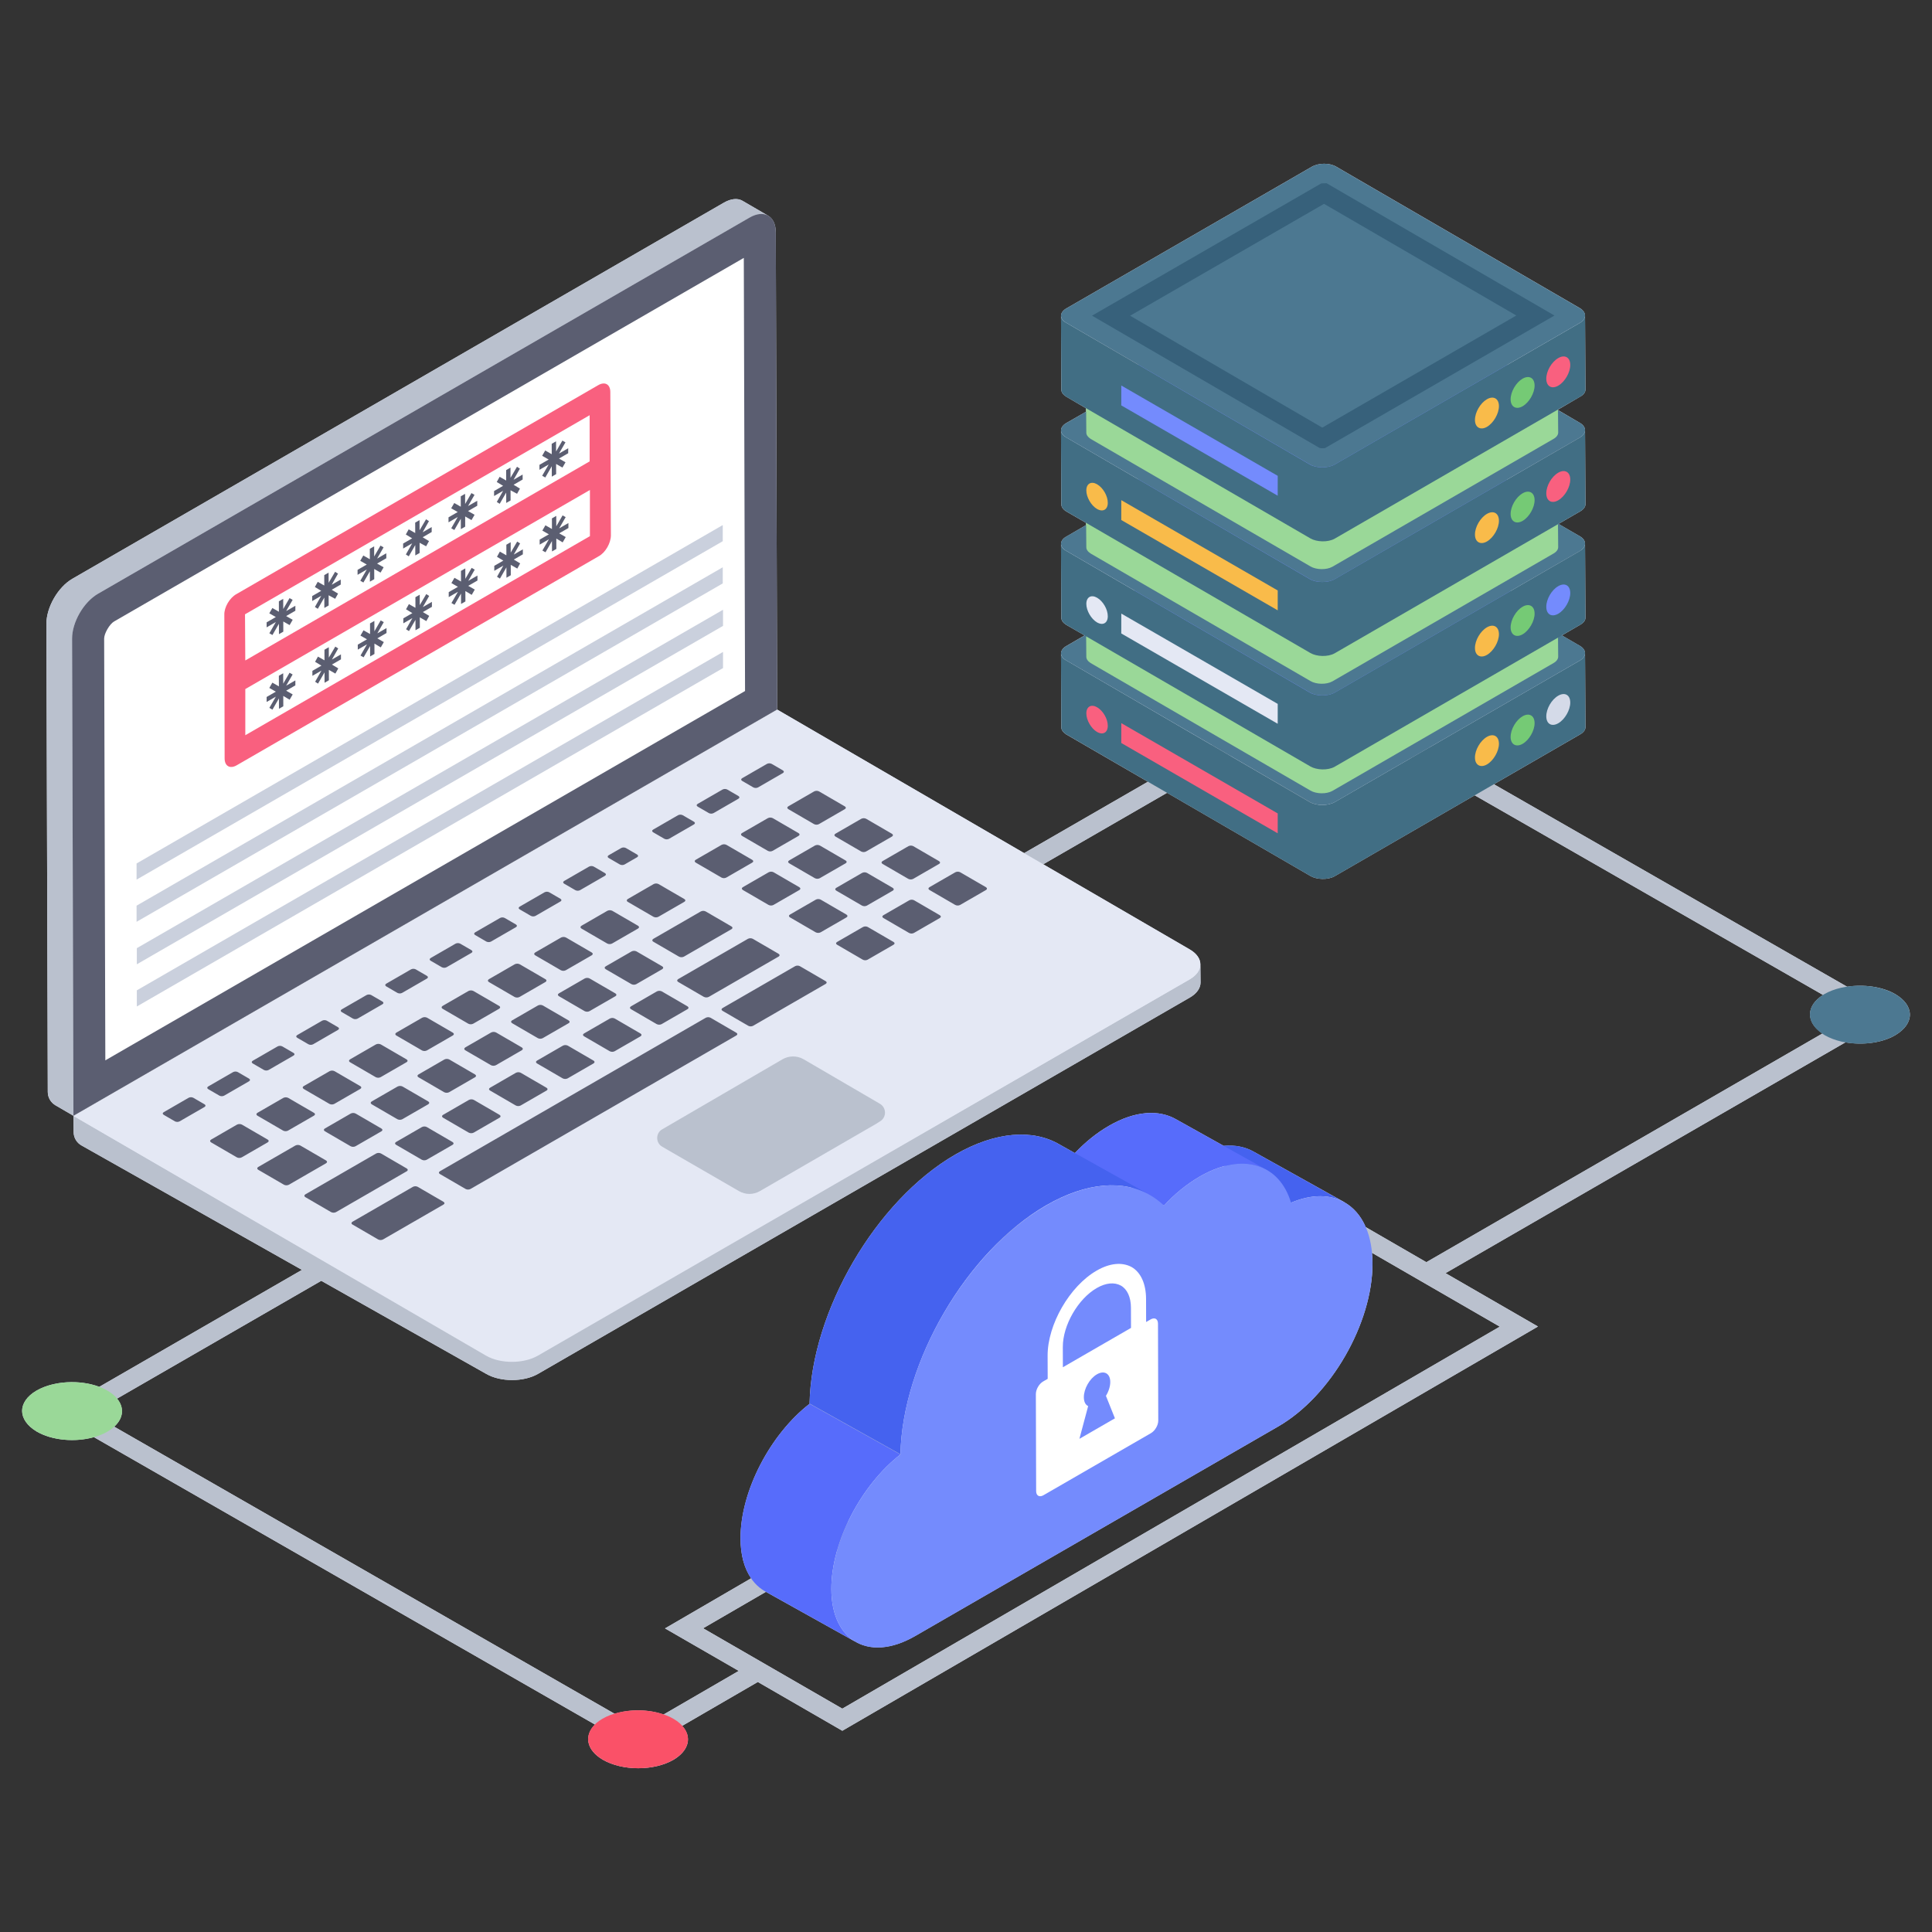 <svg viewBox="0 0 1024 1024" height="1024" width="1024" version="1.1" fill="none" xmlns:xlink="http://www.w3.org/1999/xlink" xmlns="http://www.w3.org/2000/svg"><rect x="0" y="0" width="1024" height="1024" fill="#333333" stroke="none"/><defs><clipPath id="master_svg0_45_0272"><rect rx="0" height="1024" width="1024" y="0" x="0"></rect></clipPath></defs><g clip-path="url(#master_svg0_45_0272)"><g><g><g><path style="mix-blend-mode:passthrough" fill-opacity="1" fill="#E4E8F4" d="M29.407,585.837L38.943,591.387L38.943,591.364L411.898,376.042L411.186,123.185C411.171,118.753,409.568,115.673,407.012,114.266L393.552,106.433C391.058,104.964,387.548,105.191,383.703,107.395L38.357,306.762C30.72,311.178,24.599,321.825,24.599,330.603L25.326,578.779C25.334,581.686,26.89,584.375,29.407,585.837ZM403.151,113.453C403.002,113.453,402.877,113.422,402.736,113.437C402.877,113.422,403.002,113.461,403.151,113.453ZM405.12,113.562L405.113,113.562L405.12,113.562ZM400.118,114.008C400.313,113.93,400.493,113.93,400.688,113.875C400.493,113.938,400.313,113.938,400.118,114.008ZM51.974,314.68L73.314,302.361L51.974,314.68C48.949,316.423,46.189,319.175,43.915,322.38C46.182,319.175,48.941,316.431,51.966,314.68L51.974,314.68Z"></path></g><g><path style="mix-blend-mode:passthrough" fill-opacity="1" fill="#E4E8F4" d="M1004.481,526.891C997.602,522.904,987.831,521.653,978.998,522.982L791.786,415.658L837.514,389.237C839.312,388.221,840.328,386.814,840.328,385.485L840.094,346.323L840.094,346.245C840.094,344.837,839.234,343.43,837.514,342.414L827.821,336.786L837.514,331.158C839.312,330.142,840.328,328.813,840.328,327.406L840.094,288.244L840.094,288.166C840.094,286.759,839.234,285.352,837.514,284.336L826.024,277.691L837.514,271.047C839.312,270.031,840.328,268.624,840.328,267.295L840.094,228.133L840.094,228.055C840.094,226.648,839.234,225.241,837.514,224.224L825.789,217.346L825.789,217.111L837.514,210.232C839.312,209.294,840.328,207.887,840.328,206.48L840.094,167.397L840.094,167.318C840.094,165.911,839.234,164.504,837.514,163.41L708.146,88.291C704.551,86.258,698.923,86.258,695.17,88.447L565.021,163.566C563.223,164.661,562.363,166.068,562.363,167.397L562.519,206.48C562.519,207.887,563.301,209.06,565.099,210.232L575.652,216.408L575.652,218.205L565.021,224.302C563.223,225.397,562.363,226.804,562.363,228.133L562.519,267.295C562.519,268.624,563.301,269.874,565.099,271.047L575.652,277.144L575.652,278.317L565.021,284.492C563.223,285.508,562.363,286.915,562.363,288.322L562.519,327.406C562.519,328.813,563.301,329.986,565.099,331.158L574.87,336.786L565.021,342.492C563.223,343.587,562.363,344.994,562.363,346.323L562.519,385.485C562.519,386.814,563.301,387.986,565.099,389.237L608.404,414.329L542.821,452.162L411.968,376.105L38.951,591.457L39.029,600.056C39.029,603.026,40.671,605.762,43.328,607.169L160.033,673.065L52.63,735.052C42.312,731.143,28.398,731.847,19.331,737.084C9.169,743.025,9.169,752.64,19.565,758.815C27.851,763.583,39.967,764.443,49.738,761.707L315.352,914.056C309.49,919.919,310.74,927.579,319.573,932.739C329.97,938.679,346.619,938.679,356.938,932.739C365.38,927.736,366.787,920.466,361.55,914.76L401.65,891.466L446.44,917.339L815.158,703.081L766.147,674.784L978.138,552.452C987.206,554.015,997.368,552.842,1004.481,548.699C1014.958,542.524,1014.798,532.91,1004.481,526.891ZM837.358,291.996C837.827,291.683,838.218,291.449,838.53,291.136C838.218,291.449,837.827,291.761,837.358,292.074L800.697,313.18L837.358,291.996ZM837.358,231.885C837.827,231.65,838.218,231.338,838.53,231.025C838.218,231.338,837.827,231.65,837.358,231.963L798.743,254.241L837.358,231.885ZM603.323,193.348L565.021,170.992L603.323,193.27L603.323,193.348ZM694.232,425.038C695.561,425.819,697.281,426.289,699.001,426.523C697.281,426.367,695.561,425.898,694.311,425.194L652.334,400.728L694.232,425.038ZM794.913,703.159L446.44,905.614L372.65,863.013L405.949,843.705L453.475,870.204C453.208,870.105,452.967,869.944,452.772,869.735C460.901,874.894,472.314,874.425,484.977,867.156L677.583,756.001C705.332,739.977,727.532,701.362,727.454,669.625C727.454,667.671,727.376,665.795,727.141,663.997L794.913,703.159ZM524.686,662.981C532.268,654.852,540.554,647.816,549.231,642.11C540.632,647.816,532.347,654.93,524.686,662.981ZM597.773,629.056C598.633,629.212,599.493,629.525,600.353,629.76L600.587,629.916C599.649,629.603,598.789,629.291,597.773,629.056ZM965.944,547.761L755.985,669L723.858,650.396C721.279,644.377,717.292,639.843,712.289,637.107C712.446,637.186,712.68,637.264,712.836,637.342L664.685,610.53C660.073,607.873,654.601,606.778,648.582,607.325L623.491,593.333C614.345,588.018,601.682,588.643,587.768,596.695C581.358,600.368,575.183,605.371,569.711,611.156L561.503,606.544C547.511,598.414,527.813,599.587,506.317,611.937C464.184,636.326,430.025,695.03,429.087,743.963L477.238,770.853L477.238,770.931L429.087,744.041C408.294,760.144,392.426,790.317,392.504,815.408C392.504,824.241,394.537,831.355,398.132,836.514L352.482,863.091L391.566,885.603L351.701,908.741C343.727,905.927,333.878,905.849,325.749,908.35L60.525,756.157C65.528,751.623,65.919,745.995,62.011,741.305L170.273,678.849L257.665,728.173C265.247,732.55,277.597,732.55,285.18,728.173L630.526,528.767C634.434,526.578,636.31,523.607,636.31,520.715L636.232,511.179C636.232,508.287,634.356,505.394,630.526,503.206L552.905,458.103L618.566,420.191L694.545,464.278C697.906,466.232,703.769,466.467,707.365,464.434L781.624,421.52L966.257,527.36C957.189,533.066,957.033,541.821,965.944,547.761Z"></path></g></g><g><path style="mix-blend-mode:passthrough" fill-opacity="1" fill="#BAC1CE" d="M758.557,679.201L753.5,670.423L983.86,537.436L714.455,383.023L719.496,374.237L1004.161,537.405L758.557,679.201ZM339.147,927.682L336.614,926.236L28.062,749.24L35.684,744.831L658.838,385.274L663.903,394.052L48.362,749.193L339.123,916.011L399.094,881.266L404.175,890.052L339.147,927.682Z"></path></g><g><path style="mix-blend-mode:passthrough" fill-opacity="1" fill="#748BFD" d="M581.491,195.928C578.388,194.138,575.785,195.537,575.777,199.18C575.762,202.736,578.357,207.215,581.444,209.005C584.618,210.835,587.151,209.31,587.151,205.754C587.166,202.111,584.649,197.757,581.483,195.928L581.491,195.928Z"></path></g><g><path style="mix-blend-mode:passthrough" fill-opacity="1" fill="#416E84" d="M562.348,346.354L562.543,385.454C562.543,386.838,563.333,388.018,565.115,389.206L694.514,464.279C697.876,466.248,703.793,466.452,707.35,464.474L837.538,389.206C839.313,388.221,840.305,386.838,840.305,385.454L840.11,346.159C840.11,347.542,839.32,348.926,837.343,350.106L707.35,425.179C703.793,427.149,697.868,427.149,694.311,425.179L564.92,349.903C563.137,348.918,562.348,347.535,562.348,346.354Z"></path></g><g><path style="mix-blend-mode:passthrough" fill-opacity="1" fill="#4C7891" d="M564.998,349.942L694.248,425.078C697.821,427.141,703.722,427.141,707.302,425.219L837.374,350.083C841.087,347.879,840.946,344.455,837.514,342.383L708.123,267.256C704.551,265.2,698.923,265.2,695.21,267.397L564.998,342.524C561.558,344.588,561.425,347.879,564.998,349.942Z"></path></g><g><path style="mix-blend-mode:passthrough" fill-opacity="1" fill="#363A44" d="M643.103,350.544L700.916,384.25L759.386,350.435L701.463,316.838L643.103,350.544Z"></path></g><g><path style="mix-blend-mode:passthrough" fill-opacity="1" fill="#416E84" d="M635.584,346.182L643.103,350.544L701.463,316.838L701.463,308.115L635.584,346.182Z"></path></g><g><path style="mix-blend-mode:passthrough" fill-opacity="1" fill="#37617B" d="M701.463,308.115L701.463,316.838L759.386,350.435L766.913,346.073L701.463,308.115Z"></path></g><g><path style="mix-blend-mode:passthrough" fill-opacity="1" fill="#748BFD" d="M714.455,341.109C721.865,345.393,721.904,352.264,714.533,356.547C707.256,360.769,695.39,360.769,687.972,356.493C680.647,352.264,680.608,345.393,687.893,341.156C695.257,336.873,707.123,336.88,714.447,341.109L714.455,341.109Z"></path></g><g><path style="mix-blend-mode:passthrough" fill-opacity="1" fill="#F9BB4A" d="M788.089,390.558C791.552,388.557,794.452,390.121,794.468,394.185C794.476,398.164,791.591,403.159,788.136,405.16C784.681,407.161,781.765,405.504,781.758,401.525C781.742,397.461,784.634,392.552,788.089,390.558Z"></path></g><g><path style="mix-blend-mode:passthrough" fill-opacity="1" fill="#75CA75" d="M806.998,379.638C810.453,377.645,813.361,379.208,813.369,383.273C813.384,387.244,810.492,392.247,807.037,394.24C803.582,396.233,800.674,394.584,800.659,390.613C800.651,386.548,803.535,381.639,806.99,379.638L806.998,379.638Z"></path></g><g><path style="mix-blend-mode:passthrough" fill-opacity="1" fill="#D4DAE8" d="M825.899,368.726C829.354,366.725,832.262,368.288,832.27,372.361C832.285,376.332,829.401,381.334,825.938,383.328C822.397,385.376,819.575,383.672,819.567,379.693C819.552,375.628,822.358,370.766,825.899,368.726Z"></path></g><g><path style="mix-blend-mode:passthrough" fill-opacity="1" fill="#F9607F" d="M581.491,374.862C578.388,373.072,575.785,374.471,575.777,378.114C575.762,381.679,578.357,386.15,581.444,387.94C584.618,389.769,587.151,388.252,587.151,384.688C587.166,381.045,584.649,376.691,581.483,374.862L581.491,374.862ZM677.223,431.135L677.208,441.672L594.295,393.802L594.311,383.273L677.223,431.135Z"></path></g><g><path style="mix-blend-mode:passthrough" fill-opacity="1" fill="#9AD898" d="M575.59,327.586L575.769,348.066C575.769,349.317,576.481,350.38,578.083,351.443L694.593,419.035C697.618,420.817,702.957,420.989,706.162,419.215L823.382,351.443C824.977,350.552,825.868,349.309,825.868,348.066L825.688,327.414C825.688,328.657,824.985,329.9,823.203,330.971L706.154,398.563C702.949,400.345,697.618,400.345,694.413,398.563L577.903,330.791C576.301,329.9,575.59,328.657,575.59,327.586Z"></path></g><g><path style="mix-blend-mode:passthrough" fill-opacity="1" fill="#748BFD" d="M577.974,330.822L694.358,398.477C697.571,400.33,702.894,400.33,706.107,398.594L823.233,330.94C826.571,328.962,826.454,325.874,823.359,324.014L706.849,268.429C703.629,266.576,698.563,266.576,695.226,268.554L577.974,324.147C574.878,325.999,574.753,328.97,577.974,330.83L577.974,330.822Z"></path></g><g><path style="mix-blend-mode:passthrough" fill-opacity="1" fill="#416E84" d="M562.348,288.299L562.543,327.399C562.543,328.782,563.333,329.963,565.115,331.151L694.514,406.224C697.876,408.193,703.793,408.397,707.35,406.419L837.538,331.151C839.313,330.166,840.305,328.782,840.305,327.399L840.11,288.104C840.11,289.487,839.32,290.871,837.343,292.051L707.35,367.124C703.793,369.093,697.868,369.093,694.311,367.124L564.92,291.848C563.137,290.863,562.348,289.479,562.348,288.299Z"></path></g><g><path style="mix-blend-mode:passthrough" fill-opacity="1" fill="#4C7891" d="M564.998,291.879L694.248,367.022C697.821,369.085,703.722,369.085,707.302,367.162L837.374,292.028C841.087,289.823,840.946,286.4,837.514,284.328L708.123,209.193C704.551,207.137,698.923,207.137,695.21,209.334L564.998,284.469C561.558,286.532,561.425,289.823,564.998,291.887L564.998,291.879Z"></path></g><g><path style="mix-blend-mode:passthrough" fill-opacity="1" fill="#363A44" d="M643.103,292.489L700.916,326.195L759.386,292.379L701.463,258.783L643.103,292.489Z"></path></g><g><path style="mix-blend-mode:passthrough" fill-opacity="1" fill="#416E84" d="M635.584,288.127L643.103,292.489L701.463,258.783L701.463,250.059L635.584,288.127Z"></path></g><g><path style="mix-blend-mode:passthrough" fill-opacity="1" fill="#37617B" d="M701.463,250.059L701.463,258.783L759.386,292.379L766.913,288.018L701.463,250.059Z"></path></g><g><path style="mix-blend-mode:passthrough" fill-opacity="1" fill="#748BFD" d="M714.455,283.046C721.865,287.338,721.904,294.209,714.533,298.492C707.256,302.713,695.39,302.713,687.972,298.437C680.647,294.209,680.608,287.338,687.893,283.101C695.257,278.825,707.123,278.825,714.447,283.054L714.455,283.046Z"></path></g><g><path style="mix-blend-mode:passthrough" fill-opacity="1" fill="#F9BB4A" d="M788.089,332.495C791.552,330.502,794.452,332.065,794.468,336.13C794.476,340.109,791.591,345.104,788.136,347.105C784.681,349.106,781.765,347.441,781.758,343.47C781.742,339.405,784.634,334.496,788.089,332.503L788.089,332.495Z"></path></g><g><path style="mix-blend-mode:passthrough" fill-opacity="1" fill="#75CA75" d="M806.998,321.583C810.453,319.59,813.361,321.153,813.369,325.218C813.384,329.197,810.492,334.191,807.037,336.193C803.582,338.194,800.674,336.529,800.659,332.558C800.651,328.493,803.535,323.584,806.99,321.583L806.998,321.583Z"></path></g><g><path style="mix-blend-mode:passthrough" fill-opacity="1" fill="#748BFD" d="M825.899,310.671C829.354,308.67,832.262,310.233,832.27,314.305C832.285,318.276,829.401,323.279,825.938,325.272C822.397,327.32,819.575,325.616,819.567,321.638C819.552,317.573,822.358,312.719,825.899,310.671Z"></path></g><g><path style="mix-blend-mode:passthrough" fill-opacity="1" fill="#E4E8F4" d="M581.491,316.815C578.388,315.017,575.785,316.424,575.777,320.059C575.762,323.623,578.357,328.094,581.444,329.884C584.618,331.714,587.151,330.197,587.151,326.633C587.166,322.99,584.649,318.636,581.483,316.807L581.491,316.815ZM677.223,373.08L677.208,383.617L594.295,335.747L594.311,325.21L677.223,373.08Z"></path></g><g><path style="mix-blend-mode:passthrough" fill-opacity="1" fill="#9AD898" d="M575.59,269.531L575.769,290.011C575.769,291.262,576.481,292.325,578.083,293.388L694.593,360.98C697.618,362.762,702.957,362.934,706.162,361.159L823.382,293.388C824.977,292.497,825.868,291.254,825.868,290.011L825.688,269.359C825.688,270.602,824.985,271.845,823.203,272.916L706.154,340.5C702.949,342.282,697.618,342.282,694.413,340.5L577.903,272.728C576.301,271.837,575.59,270.594,575.59,269.523L575.59,269.531Z"></path></g><g><path style="mix-blend-mode:passthrough" fill-opacity="1" fill="#748BFD" d="M577.974,272.767L694.358,340.422C697.571,342.274,702.894,342.274,706.107,340.539L823.233,272.884C826.571,270.907,826.454,267.819,823.359,265.959L706.849,210.366C703.629,208.505,698.563,208.505,695.226,210.491L577.974,266.084C574.878,267.936,574.753,270.907,577.974,272.767Z"></path></g><g><path style="mix-blend-mode:passthrough" fill-opacity="1" fill="#416E84" d="M562.348,228.172L562.543,267.272C562.543,268.655,563.333,269.843,565.115,271.024L694.514,346.097C697.876,348.066,703.793,348.27,707.35,346.292L837.538,271.024C839.313,270.039,840.305,268.655,840.305,267.272L840.11,227.977C840.11,229.36,839.32,230.744,837.343,231.924L707.35,306.997C703.793,308.974,697.868,308.974,694.311,306.997L564.92,231.721C563.137,230.744,562.348,229.36,562.348,228.172Z"></path></g><g><path style="mix-blend-mode:passthrough" fill-opacity="1" fill="#4C7891" d="M564.998,231.768L694.248,306.896C697.821,308.959,703.722,308.959,707.302,307.036L837.374,231.901C841.087,229.704,840.946,226.273,837.514,224.209L708.123,149.066C704.551,147.01,698.923,147.01,695.21,149.207L564.998,224.342C561.558,226.406,561.425,229.697,564.998,231.768Z"></path></g><g><path style="mix-blend-mode:passthrough" fill-opacity="1" fill="#F9BB4A" d="M788.089,272.376C791.552,270.375,794.452,271.938,794.468,276.003C794.476,279.982,791.591,284.977,788.136,286.978C784.681,288.979,781.765,287.322,781.758,283.343C781.742,279.278,784.634,274.37,788.089,272.376Z"></path></g><g><path style="mix-blend-mode:passthrough" fill-opacity="1" fill="#75CA75" d="M806.998,261.456C810.453,259.463,813.361,261.026,813.369,265.091C813.384,269.07,810.492,274.065,807.037,276.066C803.582,278.067,800.674,276.402,800.659,272.431C800.651,268.366,803.535,263.457,806.99,261.456L806.998,261.456Z"></path></g><g><path style="mix-blend-mode:passthrough" fill-opacity="1" fill="#F9607F" d="M825.899,250.544C829.354,248.551,832.262,250.114,832.27,254.179C832.285,258.15,829.401,263.152,825.938,265.146C822.397,267.194,819.575,265.49,819.567,261.519C819.552,257.454,822.358,252.592,825.899,250.544Z"></path></g><g><path style="mix-blend-mode:passthrough" fill-opacity="1" fill="#F9BB4A" d="M581.491,256.68C578.388,254.89,575.785,256.289,575.777,259.932C575.762,263.496,578.357,267.968,581.444,269.758C584.618,271.587,587.151,270.07,587.151,266.506C587.166,262.863,584.649,258.509,581.483,256.68L581.491,256.68ZM677.223,312.961L677.208,323.49L594.295,275.62L594.311,265.091L677.223,312.961Z"></path></g><g><path style="mix-blend-mode:passthrough" fill-opacity="1" fill="#9AD898" d="M575.59,208.787L575.769,229.259C575.769,230.502,576.481,231.565,578.083,232.636L694.593,300.227C697.618,302.01,702.957,302.182,706.162,300.407L823.382,232.636C824.977,231.744,825.868,230.502,825.868,229.259L825.688,208.599C825.688,209.85,824.985,211.093,823.203,212.156L706.154,279.763C702.949,281.537,697.618,281.537,694.413,279.763L577.903,211.991C576.301,211.1,575.59,209.858,575.59,208.787Z"></path></g><g><path style="mix-blend-mode:passthrough" fill-opacity="1" fill="#748BFD" d="M577.974,212.007L694.358,279.662C697.571,281.522,702.894,281.522,706.107,279.787L823.233,212.132C826.571,210.155,826.454,207.059,823.359,205.207L706.849,149.614C703.629,147.753,698.563,147.753,695.226,149.731L577.974,205.332C574.878,207.184,574.753,210.155,577.974,212.007Z"></path></g><g><path style="mix-blend-mode:passthrough" fill-opacity="1" fill="#416E84" d="M562.348,167.42L562.543,206.52C562.543,207.903,563.333,209.084,565.115,210.272L694.514,285.345C697.876,287.314,703.793,287.518,707.35,285.54L837.538,210.264C839.313,209.279,840.305,207.903,840.305,206.512L840.11,167.225C840.11,168.6,839.32,169.984,837.343,171.172L707.35,246.245C703.793,248.215,697.868,248.215,694.311,246.245L564.92,170.969C563.137,169.984,562.348,168.6,562.348,167.42Z"></path></g><g><path style="mix-blend-mode:passthrough" fill-opacity="1" fill="#4C7891" d="M564.998,171.008L694.248,246.143C697.821,248.206,703.722,248.206,707.302,246.283L837.374,171.141C841.087,168.952,840.946,165.513,837.514,163.449L708.123,88.314C704.551,86.258,698.923,86.258,695.21,88.455L564.998,163.59C561.558,165.646,561.425,168.944,564.998,171.008Z"></path></g><g><path style="mix-blend-mode:passthrough" fill-opacity="1" fill="#37617B" d="M700.892,237.583C700.336,237.599,699.781,237.52,699.251,237.349L578.794,167.311L700.267,97.217L703.081,97.1L823.89,167.24L702.237,237.529L700.892,237.583Z"></path></g><g><path style="mix-blend-mode:passthrough" fill-opacity="1" fill="#4C7891" d="M598.985,167.342L701.768,108.036L803.683,167.225L700.838,226.648L598.985,167.342Z"></path></g><g><path style="mix-blend-mode:passthrough" fill-opacity="1" fill="#F9BB4A" d="M788.089,211.616C791.552,209.623,794.452,211.186,794.468,215.251C794.476,219.23,791.591,224.225,788.136,226.226C784.681,228.227,781.765,226.562,781.758,222.591C781.742,218.526,784.634,213.617,788.089,211.616Z"></path></g><g><path style="mix-blend-mode:passthrough" fill-opacity="1" fill="#75CA75" d="M806.998,200.704C810.453,198.711,813.361,200.274,813.369,204.339C813.384,208.318,810.492,213.313,807.037,215.314C803.582,217.315,800.674,215.65,800.659,211.679C800.651,207.614,803.535,202.705,806.99,200.704L806.998,200.704Z"></path></g><g><path style="mix-blend-mode:passthrough" fill-opacity="1" fill="#F9607F" d="M825.899,189.792C829.354,187.791,832.262,189.354,832.27,193.427C832.285,197.398,829.401,202.4,825.938,204.393C822.397,206.441,819.575,204.737,819.567,200.759C819.552,196.694,822.358,191.832,825.899,189.792Z"></path></g><g><path style="mix-blend-mode:passthrough" fill-opacity="1" fill="#748BFD" d="M677.223,252.201L677.208,262.738L594.295,214.868L594.311,204.331L677.223,252.201Z"></path></g><g><path style="mix-blend-mode:passthrough" fill-opacity="1" fill="#BAC1CE" d="M446.464,917.34L352.467,863.076L721.13,648.833L815.135,703.097L446.464,917.34ZM372.673,863.037L446.448,905.638L794.921,703.136L721.154,660.535L372.673,863.037Z"></path></g><g><path style="mix-blend-mode:passthrough" fill-opacity="1" fill="#4562EF" d="M664.654,610.507L712.806,637.374C705.278,632.996,695.358,632.77,684.274,637.452L636.107,610.578C647.199,605.895,657.119,606.122,664.654,610.499L664.654,610.507Z"></path></g><g><path style="mix-blend-mode:passthrough" fill-opacity="1" fill="#576CFB" d="M623.467,593.318L671.627,620.192C662.481,614.877,649.818,615.557,635.896,623.593C628.834,627.748,622.44,632.948,616.932,639.015L568.781,612.141C574.287,606.075,580.677,600.875,587.737,596.718C601.658,588.683,614.329,588.003,623.467,593.318ZM453.468,870.212L405.309,843.338C397.429,838.765,392.512,829.112,392.473,815.377C392.403,790.309,408.326,760.144,429.087,744.034L477.239,770.908C456.493,787.01,440.562,817.183,440.633,842.252C440.672,855.978,445.589,865.632,453.468,870.212Z"></path></g><g><path style="mix-blend-mode:passthrough" fill-opacity="1" fill="#4562EF" d="M609.702,633.473C595.428,625.281,576.011,626.454,554.476,638.851C512.359,663.185,478.2,721.92,477.262,770.822L429.087,743.933C430.025,695.03,464.185,636.295,506.309,611.961C527.837,599.556,547.488,598.383,561.527,606.575L609.702,633.473Z"></path></g><g><path style="mix-blend-mode:passthrough" fill-opacity="1" fill="#748BFD" d="M554.531,638.929C580.084,624.179,602.682,625.234,616.932,639.007C622.441,632.943,628.834,627.746,635.896,623.593C658.752,610.398,678.224,617.042,684.266,637.452C708.631,627.165,727.376,640.586,727.454,669.602C727.548,701.362,705.356,739.961,677.567,756.009L485.001,867.187C460.8,881.163,440.711,870.056,440.633,842.251C440.562,817.183,456.493,787.01,477.246,770.908C478.153,721.888,512.406,663.255,554.531,638.929Z"></path></g><g><path style="mix-blend-mode:passthrough" fill-opacity="1" fill="#BAC1CE" d="M407.161,114.352C404.675,112.882,401.157,113.047,397.312,115.313L51.966,314.68C44.329,319.097,38.208,329.743,38.208,338.522L38.951,591.395L29.399,585.845C26.882,584.377,25.332,581.685,25.326,578.771L24.599,330.603C24.599,321.825,30.72,311.178,38.357,306.762L383.702,107.395C387.548,105.191,391.058,104.964,393.552,106.433L407.161,114.352Z"></path></g><g><path style="mix-blend-mode:passthrough" fill-opacity="1" fill="#5B5E71" d="M397.327,115.298C404.956,110.889,411.163,114.422,411.186,123.193L411.898,376.043L38.928,591.38L38.208,338.522C38.185,329.759,44.345,319.082,51.974,314.681L397.327,115.298Z"></path></g><g><path style="mix-blend-mode:passthrough" fill-opacity="1" fill="#FFFFFF" d="M55.202,338.475C55.187,335.762,58.094,330.76,60.471,329.392L394.232,136.692L394.889,366.256L55.828,562.004L55.202,338.475Z"></path></g><g><path style="mix-blend-mode:passthrough" fill-opacity="1" fill="#BAC1CE" d="M38.967,591.473L39.037,600.072C39.06,603.042,40.702,605.778,43.313,607.201L257.697,728.15C265.279,732.566,277.567,732.566,285.212,728.15L630.558,528.783C634.403,526.578,636.326,523.631,636.326,520.747L636.217,511.187C636.217,514.079,634.286,516.964,630.433,519.168L285.157,717.98C277.512,722.334,265.169,722.334,257.642,717.98L38.967,591.473Z"></path></g><g><path style="mix-blend-mode:passthrough" fill-opacity="1" fill="#E4E8F4" d="M38.967,591.466L257.587,718.512C265.169,722.913,277.489,722.913,285.118,718.512L630.425,519.145C638.085,514.721,638.132,507.576,630.55,503.175L411.945,376.129L38.967,591.466Z"></path></g><g><path style="mix-blend-mode:passthrough" fill-opacity="1" fill="#BAC1CE" d="M466.303,594.42L464.364,595.655L402.698,631.347C399.306,633.289,395.139,633.289,391.746,631.347L353.225,609.085L351.115,607.85C347.402,605.903,347.402,600.424,351.115,598.485L414.54,561.559C418.002,559.474,422.317,559.405,425.843,561.379L466.131,584.884C470.016,586.994,470.016,592.302,466.303,594.42Z"></path></g><g><path style="mix-blend-mode:passthrough" fill-opacity="1" fill="#5B5E71" d="M332.777,476.473C332.042,476.895,332.034,477.598,332.769,478.021L346.37,485.923C347.198,486.34,348.176,486.332,348.996,485.9L362.691,477.997C363.426,477.567,363.426,476.918,362.691,476.496L349.09,468.593C348.27,468.162,347.292,468.153,346.464,468.57L332.777,476.473ZM321.036,512.187C320.301,512.61,320.332,513.282,321.067,513.712L334.668,521.615C335.481,522.028,336.443,522.028,337.256,521.615L350.951,513.712C351.685,513.282,351.685,512.586,350.998,512.187L337.396,504.285C336.558,503.863,335.569,503.863,334.731,504.285L321.036,512.187ZM346.307,497.594C345.573,498.024,345.565,498.719,346.3,499.141L359.901,507.052C360.733,507.454,361.705,507.442,362.527,507.021L387.666,492.505C388.401,492.083,388.37,491.411,387.674,491.02L374.073,483.109C373.253,482.676,372.276,482.665,371.446,483.078L346.307,497.594ZM209.936,605.262C209.201,605.692,209.24,606.356,209.936,606.763L223.537,614.666C224.355,615.095,225.33,615.103,226.156,614.689L239.851,606.794C240.585,606.364,240.554,605.692,239.819,605.27L226.218,597.359C225.407,596.948,224.449,596.948,223.638,597.359L209.936,605.262ZM136.88,618.512C136.192,618.902,136.184,619.606,136.911,620.028L150.512,627.939C151.328,628.34,152.284,628.34,153.1,627.939L172.798,616.565C173.494,616.166,173.502,615.471,172.806,615.064L159.205,607.162C158.381,606.742,157.409,606.734,156.578,607.138L136.88,618.512ZM172.22,598.11C171.485,598.532,171.516,599.204,172.251,599.626L185.852,607.537C186.663,607.948,187.621,607.948,188.432,607.537L202.134,599.626C202.869,599.204,202.83,598.532,202.134,598.133L188.533,590.223C187.713,589.791,186.735,589.782,185.907,590.199L172.22,598.11ZM197.015,583.789C196.319,584.188,196.311,584.884,197.046,585.314L210.647,593.216C211.463,593.618,212.419,593.618,213.234,593.216L226.929,585.314C227.664,584.891,227.664,584.188,226.984,583.789L213.383,575.887C212.542,575.462,211.55,575.462,210.71,575.887L197.015,583.789ZM382.999,534.278C382.265,534.708,382.257,535.356,382.992,535.779L396.593,543.689C397.401,544.112,398.364,544.112,399.172,543.689L437.584,521.513C438.319,521.091,438.319,520.442,437.584,520.02L423.983,512.109C423.175,511.687,422.211,511.687,421.403,512.109L382.999,534.278ZM271.438,540.82C270.703,541.242,270.742,541.915,271.477,542.337L285.079,550.247C285.889,550.658,286.847,550.658,287.658,550.247L301.361,542.337C302.096,541.915,302.057,541.242,301.361,540.844L287.76,532.941C286.94,532.508,285.963,532.497,285.133,532.91L271.438,540.82ZM309.553,547.754C308.818,548.176,308.857,548.848,309.545,549.247L323.146,557.157C323.967,557.588,324.945,557.597,325.773,557.181L339.468,549.278C340.203,548.848,340.163,548.184,339.436,547.754L325.835,539.843C325.022,539.431,324.061,539.431,323.248,539.843L309.553,547.754ZM246.643,555.133C245.909,555.555,245.909,556.259,246.643,556.681L260.245,564.583C261.075,564.988,262.048,564.979,262.871,564.56L276.566,556.657C277.254,556.259,277.254,555.563,276.566,555.156L262.965,547.254C262.141,546.836,261.169,546.827,260.338,547.23L246.643,555.133ZM284.625,562.145C283.937,562.535,283.929,563.239,284.625,563.638L298.226,571.548C299.05,571.967,300.022,571.976,300.853,571.572L314.587,563.638C315.275,563.247,315.283,562.543,314.556,562.121L300.947,554.211C300.131,553.811,299.175,553.811,298.359,554.211L284.625,562.145ZM221.809,569.477C221.114,569.868,221.106,570.571,221.841,570.993L235.442,578.904C236.258,579.304,237.213,579.304,238.029,578.904L251.771,570.97C252.459,570.579,252.459,569.875,251.771,569.477L238.17,561.566C237.346,561.148,236.374,561.14,235.543,561.543L221.809,569.477ZM259.752,576.512C259.01,576.934,259.049,577.606,259.736,578.005L273.338,585.915C274.158,586.347,275.136,586.356,275.964,585.939L289.659,578.028C290.394,577.606,290.363,576.934,289.628,576.512L276.027,568.601C275.213,568.189,274.252,568.189,273.439,568.601L259.752,576.512ZM234.816,590.903C234.129,591.293,234.129,591.997,234.816,592.396L248.418,600.306C249.241,600.725,250.213,600.734,251.044,600.33L264.739,592.419C265.474,591.997,265.474,591.301,264.739,590.879L251.138,582.968C250.307,582.564,249.335,582.573,248.512,582.992L234.816,590.903ZM233.191,620.778C232.495,621.177,232.448,621.849,233.183,622.271L246.784,630.182C247.595,630.592,248.553,630.592,249.364,630.182L390.238,548.848C390.973,548.426,390.973,547.777,390.238,547.355L376.637,539.445C375.829,539.022,374.865,539.022,374.057,539.445L233.191,620.778ZM334.434,533.387C333.746,533.785,333.738,534.481,334.434,534.88L348.035,542.79C348.858,543.209,349.831,543.218,350.661,542.814L364.396,534.88C365.083,534.489,365.091,533.785,364.364,533.363L350.763,525.452C349.947,525.052,348.992,525.052,348.176,525.452L334.434,533.387ZM359.494,518.918C358.752,519.348,358.752,520.043,359.44,520.442L373.041,528.345C373.881,528.77,374.874,528.77,375.714,528.345L412.649,507.021C413.383,506.598,413.344,505.926,412.609,505.504L399.008,497.594C398.197,497.184,397.24,497.184,396.429,497.594L359.494,518.918ZM283.703,504.808C282.968,505.231,282.96,505.926,283.695,506.348L297.296,514.259C298.125,514.674,299.104,514.662,299.923,514.228L313.618,506.333C314.306,505.926,314.352,505.254,313.625,504.832L300.024,496.922C299.201,496.502,298.229,496.494,297.398,496.898L283.703,504.808ZM308.24,490.637C307.505,491.059,307.497,491.762,308.232,492.185L321.833,500.087C322.661,500.504,323.639,500.496,324.46,500.064L338.155,492.161C338.842,491.762,338.889,491.09,338.155,490.66L324.553,482.757C323.73,482.338,322.758,482.33,321.927,482.734L308.24,490.637ZM186.837,647.543C186.149,647.934,186.094,648.614,186.829,649.028L200.43,656.939C201.242,657.348,202.199,657.348,203.01,656.939L235.028,638.46C235.762,638.038,235.762,637.389,235.028,636.967L221.426,629.056C220.618,628.634,219.655,628.634,218.847,629.056L186.837,647.543ZM161.855,633.027C161.167,633.418,161.167,634.122,161.855,634.52L175.456,642.431C176.279,642.85,177.251,642.859,178.082,642.454L215.579,620.802C216.314,620.38,216.267,619.707,215.54,619.285L201.939,611.375C201.128,610.965,200.171,610.965,199.36,611.375L161.855,633.027ZM296.241,526.5C295.506,526.93,295.537,527.594,296.272,528.024L309.873,535.927C310.686,536.341,311.648,536.341,312.461,535.927L326.156,528.024C326.891,527.602,326.851,526.93,326.156,526.523L312.555,518.629C311.737,518.198,310.763,518.187,309.936,518.597L296.241,526.5ZM160.971,575.66C160.283,576.059,160.283,576.754,161.01,577.184L174.612,585.087C175.422,585.498,176.38,585.498,177.191,585.087L190.933,577.161C191.629,576.762,191.676,576.082,190.941,575.66L177.34,567.757C176.516,567.338,175.544,567.329,174.713,567.734L160.971,575.66ZM185.555,561.472C184.82,561.894,184.82,562.59,185.547,563.012L199.148,570.923C199.976,571.34,200.955,571.331,201.775,570.899L215.47,562.989C216.166,562.598,216.213,561.918,215.478,561.496L201.877,553.585C201.053,553.166,200.081,553.157,199.25,553.562L185.555,561.472ZM210.092,547.301C209.357,547.723,209.357,548.426,210.084,548.848L223.685,556.759C224.514,557.173,225.493,557.162,226.312,556.728L240.007,548.825C240.695,548.426,240.742,547.754,240.015,547.324L226.413,539.429C225.591,539.007,224.619,538.996,223.787,539.398L210.092,547.301ZM259.166,518.972C258.431,519.395,258.423,520.09,259.158,520.52L272.759,528.423C273.587,528.84,274.565,528.831,275.386,528.4L289.081,520.489C289.769,520.098,289.815,519.418,289.089,518.996L275.487,511.093C274.665,510.672,273.693,510.66,272.861,511.062L259.166,518.972ZM234.629,533.136C233.894,533.559,233.894,534.262,234.621,534.684L248.222,542.587C249.05,543.004,250.028,542.995,250.849,542.564L264.544,534.661C265.232,534.262,265.279,533.582,264.552,533.16L250.95,525.257C250.127,524.838,249.155,524.829,248.324,525.234L234.629,533.136ZM417.831,427.368C417.096,427.79,417.135,428.462,417.862,428.884L431.464,436.795C432.274,437.22,433.241,437.22,434.051,436.795L447.746,428.884C448.481,428.462,448.489,427.813,447.754,427.391L434.153,419.481C433.332,419.05,432.354,419.041,431.526,419.457L417.831,427.368ZM393.294,441.532C392.559,441.954,392.598,442.626,393.333,443.056L406.935,450.959C407.742,451.381,408.706,451.381,409.514,450.959L423.209,443.056C423.944,442.626,423.952,441.977,423.217,441.555L409.616,433.652C408.795,433.222,407.817,433.213,406.989,433.629L393.294,441.532ZM442.806,441.883C442.071,442.306,442.11,442.978,442.845,443.4L456.446,451.311C457.257,451.721,458.215,451.721,459.026,451.311L472.728,443.4C473.463,442.978,473.424,442.306,472.728,441.907L459.127,433.996C458.307,433.566,457.329,433.557,456.501,433.973L442.806,441.883ZM418.277,456.048C417.542,456.47,417.573,457.142,418.308,457.572L431.909,465.467C432.72,465.878,433.678,465.878,434.489,465.467L448.192,457.572C448.926,457.142,448.887,456.477,448.192,456.071L434.59,448.168C433.771,447.735,432.793,447.724,431.964,448.137L418.277,456.048ZM467.788,456.399C467.053,456.821,467.093,457.494,467.78,457.892L481.382,465.795C482.201,466.228,483.179,466.24,484.008,465.826L497.703,457.916C498.438,457.494,498.399,456.821,497.672,456.399L484.071,448.489C483.257,448.076,482.296,448.076,481.483,448.489L467.788,456.399ZM492.653,470.212C491.919,470.641,491.958,471.306,492.653,471.712L506.255,479.615C507.072,480.047,508.046,480.058,508.873,479.646L522.568,471.736C523.303,471.314,523.272,470.641,522.537,470.212L508.936,462.317C508.123,461.904,507.162,461.904,506.348,462.317L492.653,470.212ZM393.732,470.212C393.005,470.634,393.044,471.306,393.771,471.736L407.372,479.639C408.183,480.049,409.141,480.049,409.952,479.639L423.655,471.736C424.389,471.314,424.35,470.641,423.655,470.235L410.053,462.332C409.233,461.902,408.255,461.893,407.427,462.309L393.732,470.212ZM443.251,470.563C442.517,470.985,442.556,471.658,443.244,472.056L456.845,479.967C457.665,480.397,458.643,480.406,459.471,479.99L473.166,472.08C473.901,471.658,473.862,470.985,473.135,470.563L459.534,462.653C458.721,462.24,457.76,462.24,456.946,462.653L443.251,470.563ZM418.714,484.727C417.98,485.149,418.019,485.822,418.707,486.228L432.308,494.131C433.128,494.561,434.106,494.57,434.934,494.154L448.629,486.252C449.364,485.829,449.325,485.157,448.598,484.727L434.997,476.825C434.184,476.412,433.223,476.412,432.409,476.825L418.714,484.727ZM468.226,485.079C467.491,485.501,467.491,486.15,468.226,486.572L481.827,494.483C482.635,494.905,483.599,494.905,484.407,494.483L498.102,486.572C498.837,486.15,498.844,485.501,498.11,485.079L484.508,477.168C483.7,476.746,482.737,476.746,481.929,477.168L468.226,485.079ZM443.689,499.243C442.954,499.665,442.954,500.314,443.689,500.736L457.29,508.646C458.098,509.069,459.062,509.069,459.87,508.646L473.565,500.744C474.3,500.314,474.307,499.665,473.573,499.243L459.971,491.34C459.164,490.918,458.2,490.918,457.392,491.34L443.689,499.243ZM368.757,455.696C368.023,456.118,368.062,456.79,368.796,457.22L382.398,465.123C383.206,465.545,384.169,465.545,384.977,465.123L398.672,457.22C399.407,456.798,399.415,456.149,398.68,455.719L385.079,447.816C384.258,447.386,383.28,447.377,382.452,447.793L368.757,455.696ZM136.442,589.824C135.746,590.223,135.739,590.918,136.473,591.348L150.075,599.251C150.885,599.662,151.843,599.662,152.654,599.251L166.396,591.325C167.092,590.926,167.139,590.254,166.404,589.824L152.803,581.921C151.979,581.502,151.007,581.493,150.176,581.898L136.442,589.824ZM111.905,603.996C111.209,604.387,111.202,605.09,111.936,605.512L125.538,613.423C126.348,613.834,127.306,613.834,128.117,613.423L141.82,605.512C142.555,605.09,142.602,604.418,141.867,603.996L128.266,596.085C127.426,595.659,126.433,595.659,125.592,596.085L111.905,603.996ZM275.44,480.538C274.753,480.936,274.745,481.585,275.44,481.984L281.358,485.423C282.143,485.824,283.074,485.824,283.859,485.423L297.03,477.817C297.718,477.426,297.726,476.77,297.03,476.371L291.113,472.932C290.327,472.531,289.397,472.531,288.612,472.932L275.44,480.538ZM299.031,466.921C298.336,467.312,298.328,467.968,299.016,468.367L304.941,471.806C305.727,472.207,306.657,472.207,307.442,471.806L320.614,464.2C321.309,463.802,321.317,463.153,320.621,462.754L314.704,459.315C313.919,458.914,312.988,458.914,312.203,459.315L299.031,466.921ZM322.615,453.296C321.927,453.702,321.919,454.351,322.607,454.75L328.532,458.189C329.318,458.59,330.248,458.59,331.033,458.189L337.67,454.359C338.358,453.96,338.366,453.312,337.67,452.913L331.753,449.474C330.967,449.073,330.037,449.073,329.251,449.474L322.615,453.296ZM369.789,426.07C369.093,426.461,369.086,427.118,369.781,427.516L375.699,430.956C376.484,431.356,377.414,431.356,378.2,430.956L391.332,423.373C392.067,422.951,392.067,422.302,391.379,421.904L385.462,418.464C384.661,418.06,383.714,418.069,382.921,418.488L369.789,426.07ZM346.206,439.687C345.502,440.078,345.502,440.734,346.19,441.133L352.115,444.572C352.901,444.973,353.831,444.973,354.617,444.572L367.788,436.967C368.476,436.568,368.484,435.919,367.796,435.521L361.871,432.081C361.085,431.68,360.155,431.68,359.369,432.081L346.206,439.687ZM393.372,412.453C392.685,412.844,392.677,413.501,393.365,413.899L399.29,417.339C400.075,417.74,401.005,417.74,401.791,417.339L414.923,409.756C415.611,409.358,415.611,408.709,414.923,408.31L408.998,404.871C408.215,404.473,407.288,404.473,406.505,404.871L393.372,412.453ZM204.722,521.364C204.034,521.763,204.034,522.412,204.722,522.81L210.639,526.25C211.425,526.651,212.355,526.651,213.141,526.25L226.273,518.668C226.961,518.277,226.968,517.628,226.273,517.221L220.355,513.782C219.57,513.381,218.64,513.381,217.854,513.782L204.722,521.364ZM228.313,507.748C227.578,508.17,227.57,508.818,228.258,509.217L234.183,512.656C234.984,513.061,235.931,513.052,236.724,512.633L249.856,505.051C250.544,504.66,250.552,504.003,249.864,503.605L243.939,500.165C243.153,499.765,242.223,499.765,241.437,500.165L228.313,507.748ZM251.857,494.154C251.161,494.553,251.154,495.202,251.849,495.6L257.767,499.04C258.552,499.441,259.482,499.441,260.268,499.04L273.447,491.434C274.135,491.043,274.135,490.387,273.447,489.988L267.53,486.549C266.744,486.148,265.814,486.148,265.028,486.549L251.857,494.154ZM133.964,562.215C133.276,562.614,133.268,563.262,133.964,563.661L139.882,567.1C140.667,567.501,141.597,567.501,142.383,567.1L155.554,559.495C156.25,559.104,156.25,558.455,155.562,558.056L149.637,554.617C148.851,554.216,147.921,554.216,147.135,554.617L133.964,562.215ZM157.555,548.598C156.86,548.997,156.852,549.645,157.547,550.044L163.465,553.484C164.25,553.884,165.181,553.884,165.966,553.484L179.137,545.878C179.833,545.487,179.841,544.83,179.145,544.432L173.228,540.992C172.442,540.591,171.512,540.591,170.727,540.992L157.555,548.598ZM181.139,534.981C180.451,535.38,180.443,536.029,181.139,536.427L187.056,539.867C187.841,540.268,188.772,540.268,189.557,539.867L202.689,532.284C203.377,531.894,203.377,531.237,202.689,530.838L196.772,527.399C195.987,526.998,195.056,526.998,194.271,527.399L181.139,534.981ZM110.381,575.832C109.693,576.23,109.685,576.879,110.381,577.278L116.298,580.717C117.084,581.118,118.014,581.118,118.8,580.717L131.971,573.119C132.659,572.721,132.667,572.072,131.971,571.673L126.054,568.234C125.268,567.833,124.338,567.833,123.552,568.234L110.381,575.832ZM86.798,589.456C86.102,589.847,86.094,590.496,86.79,590.895L92.707,594.334C93.493,594.735,94.423,594.735,95.209,594.334L108.38,586.736C109.076,586.338,109.083,585.689,108.388,585.29L102.47,581.851C101.685,581.45,100.755,581.45,99.969,581.851L86.798,589.456Z"></path></g><g><path style="mix-blend-mode:passthrough" fill-opacity="1" fill="#BAC1CE" d="M90.542,625.727L90.511,629.01L108.38,639.328L108.411,636.045L90.542,625.727ZM73.431,615.846L73.392,619.129L83.452,624.937L83.483,621.654L73.431,615.846Z"></path></g><g><path style="mix-blend-mode:passthrough" fill-opacity="1" fill="#F9607F" d="M323.787,283.718C323.787,287.768,320.934,292.872,317.331,294.818L125.506,405.59C121.911,407.701,119.058,406.044,119.058,401.994L118.901,325.89C118.753,321.841,121.754,316.885,125.209,314.939L317.034,204.167C320.629,202.064,323.482,203.714,323.482,207.763L323.787,283.718Z"></path></g><g><path style="mix-blend-mode:passthrough" fill-opacity="1" fill="#FFFFFF" d="M312.671,259.697L312.671,284.164L130.017,389.683L130.017,365.216L312.671,259.697ZM130.009,350.059L129.86,325.593L312.523,220.074L312.523,244.541L130.009,350.059Z"></path></g><g><path style="mix-blend-mode:passthrough" fill-opacity="1" fill="#5B5E71" d="M150.106,317.393L150.122,322.787L153.467,317.002L155.101,317.94L151.662,323.889L156.547,321.075L156.547,323.709L151.669,326.531L155.132,328.501L153.506,331.315L150.145,329.4L150.153,334.793L147.855,336.122L147.839,330.619L144.4,336.576L142.766,335.638L146.205,329.689L141.32,332.503L141.312,329.861L146.198,327.047L142.735,325.069L144.361,322.255L147.823,324.233L147.808,318.722L150.106,317.393ZM174.158,303.51L174.174,308.904L177.613,303.057L179.153,304.042L175.808,309.944L180.599,307.176L180.607,309.826L175.815,312.594L179.177,314.618L177.652,317.377L174.19,315.509L174.205,320.903L171.907,322.232L171.891,316.729L168.452,322.685L166.912,321.7L170.258,315.798L165.466,318.566L165.466,315.923L170.25,313.156L166.889,311.124L168.413,308.372L171.876,310.342L171.86,304.839L174.158,303.51ZM198.312,289.565L198.32,294.959L201.666,289.174L203.307,290.105L199.868,296.061L204.745,293.239L204.753,295.881L199.868,298.703L203.33,300.673L201.705,303.487L198.343,301.572L198.359,306.965L196.053,308.294L196.045,302.791L192.606,308.74L190.964,307.81L194.404,301.853L189.518,304.675L189.518,302.033L194.396,299.219L190.941,297.241L192.559,294.427L196.022,296.397L196.006,290.894L198.312,289.565ZM246.51,261.737L246.526,267.131L249.872,261.347L251.505,262.277L248.066,268.233L252.951,265.411L252.959,268.053L248.074,270.867L251.537,272.845L249.911,275.659L246.55,273.736L246.557,279.13L244.259,280.459L244.244,274.956L240.804,280.912L239.17,279.982L242.61,274.025L237.724,276.847L237.717,274.205L242.602,271.383L239.139,269.414L240.765,266.6L244.228,268.569L244.212,263.066L246.51,261.737ZM270.563,247.847L270.578,253.241L274.018,247.401L275.558,248.386L272.212,254.288L277.004,251.521L277.012,254.163L272.22,256.93L275.581,258.962L274.057,261.714L270.602,259.854L270.617,265.247L268.311,266.576L268.296,261.073L264.856,267.022L263.317,266.037L266.662,260.135L261.87,262.902L261.87,260.26L266.654,257.493L263.293,255.468L264.817,252.709L268.28,254.687L268.265,249.176L270.563,247.847ZM294.717,233.91L294.732,239.303L298.07,233.519L299.712,234.441L296.272,240.398L301.158,237.584L301.158,240.218L296.272,243.04L299.735,245.017L298.109,247.831L294.748,245.908L294.764,251.302L292.465,252.631L292.45,247.128L289.01,253.084L287.369,252.146L290.808,246.198L285.923,249.012L285.923,246.377L290.808,243.556L287.345,241.578L288.971,238.764L292.426,240.742L292.411,235.231L294.717,233.91ZM174.268,343.04L174.283,348.543L177.723,342.704L179.263,343.689L175.917,349.591L180.709,346.823L180.717,349.466L175.925,352.233L179.294,354.265L177.762,357.017L174.307,355.047L174.322,360.55L172.024,361.879L172.001,356.376L168.561,362.332L167.029,361.339L170.367,355.445L165.575,358.205L165.575,355.563L170.367,352.796L166.998,350.763L168.522,348.012L171.985,349.981L171.97,344.369L174.268,343.04ZM222.474,315.212L222.489,320.715L225.929,314.876L227.469,315.861L224.123,321.763L228.915,318.995L228.923,321.638L224.131,324.405L227.492,326.429L225.968,329.189L222.505,327.211L222.521,332.722L220.223,334.051L220.207,328.54L216.768,334.496L215.228,333.511L218.573,327.61L213.782,330.377L213.774,327.735L218.565,324.968L215.204,322.935L216.728,320.184L220.191,322.153L220.176,316.541L222.474,315.212ZM246.62,301.267L246.636,306.778L249.981,300.986L251.623,301.916L248.183,307.872L253.061,305.05L253.069,307.692L248.183,310.514L251.646,312.484L250.02,315.298L246.659,313.266L246.675,318.777L244.376,320.105L244.353,314.602L240.914,320.559L239.28,319.621L242.719,313.664L237.834,316.486L237.834,313.844L242.711,311.03L239.256,309.052L240.875,306.238L244.337,308.216L244.322,302.596L246.62,301.267ZM270.672,287.384L270.688,292.887L274.127,287.04L275.667,288.025L272.329,293.927L277.121,291.16L277.121,293.81L272.337,296.569L275.698,298.602L274.174,301.353L270.711,299.383L270.727,304.886L268.429,306.215L268.413,300.712L264.974,306.668L263.434,305.684L266.779,299.782L261.988,302.549L261.98,299.907L266.772,297.14L263.41,295.107L264.935,292.356L268.39,294.326L268.374,288.713L270.672,287.384ZM198.422,329.103L198.437,334.606L201.783,328.821L203.416,329.744L199.977,335.7L204.863,332.886L204.863,335.52L199.985,338.342L203.44,340.32L201.822,343.134L198.461,341.102L198.468,346.605L196.17,347.933L196.155,342.43L192.715,348.387L191.074,347.449L194.513,341.5L189.635,344.314L189.628,341.68L194.513,338.858L191.05,336.88L192.676,334.066L196.139,336.044L196.123,330.424L198.422,329.103ZM222.364,275.675L222.38,281.068L225.819,275.229L227.352,276.214L224.014,282.116L228.805,279.349L228.805,281.991L224.022,284.758L227.383,286.79L225.859,289.542L222.396,287.681L222.411,293.075L220.113,294.404L220.098,288.901L216.658,294.857L215.118,293.872L218.464,287.971L213.672,290.738L213.664,288.088L218.456,285.329L215.095,283.296L216.619,280.545L220.074,282.515L220.058,277.004L222.364,275.675ZM150.106,356.837L150.122,362.348L153.467,356.563L155.101,357.486L151.662,363.442L156.547,360.628L156.547,363.262L151.669,366.084L155.132,368.062L153.506,370.876L150.145,368.843L150.153,374.346L147.855,375.675L147.839,370.172L144.4,376.129L142.766,375.191L146.205,369.242L141.32,372.056L141.312,369.414L146.198,366.6L142.735,364.622L144.361,361.808L147.823,363.786L147.808,358.166L150.106,356.837ZM294.826,273.439L294.842,278.942L298.187,273.158L299.821,274.088L296.382,280.044L301.267,277.223L301.275,279.865L296.389,282.679L299.852,284.656L298.226,287.47L294.865,285.438L294.873,290.949L292.575,292.278L292.559,286.767L289.12,292.723L287.486,291.793L290.925,285.837L286.04,288.659L286.032,286.016L290.918,283.202L287.455,281.225L289.081,278.411L292.544,280.38L292.528,274.768L294.826,273.439Z"></path></g><g><path style="mix-blend-mode:passthrough" fill-opacity="1" fill="#CAD0DD" d="M383.07,309.217L72.384,488.581L72.384,480.022L383.078,300.665L383.07,309.217ZM72.524,524.898L383.219,345.541L383.219,354.093L72.524,533.458L72.524,524.898ZM383.219,323.178L383.219,331.729L72.524,511.094L72.524,502.542L383.219,323.178ZM383.07,286.853L72.384,466.218L72.384,457.658L383.078,278.294L383.07,286.853Z"></path></g><g><path style="mix-blend-mode:passthrough" fill-opacity="1" fill="#4C7891" d="M1004.505,548.677C994.218,554.664,977.545,554.664,967.133,548.677C956.713,542.556,956.713,532.918,966.875,526.93C977.287,520.942,994.085,520.942,1004.505,526.93C1014.792,532.918,1014.925,542.556,1004.505,548.677Z"></path></g><g><path style="mix-blend-mode:passthrough" fill-opacity="1" fill="#FA5168" d="M356.915,932.723C346.628,938.711,329.963,938.711,319.543,932.723C309.123,926.603,309.123,916.965,319.285,910.977C329.697,904.989,346.495,904.989,356.915,910.977C367.202,916.965,367.335,926.603,356.915,932.723Z"></path></g><g><path style="mix-blend-mode:passthrough" fill-opacity="1" fill="#9AD898" d="M56.938,758.8C46.651,764.787,29.985,764.787,19.565,758.8C9.146,752.679,9.146,743.041,19.307,737.053C29.719,731.066,46.518,731.066,56.938,737.053C67.224,743.041,67.357,752.687,56.938,758.8Z"></path></g><g><path style="mix-blend-mode:passthrough" fill-opacity="1" fill="#FFFFFF" d="M609.835,699.329C612.008,698.079,613.743,699.017,613.759,701.565L613.9,752.921C613.907,755.423,612.18,758.362,610.007,759.62L553.046,792.505C550.928,793.725,549.184,792.787,549.177,790.293L549.028,738.937C549.028,736.381,550.748,733.442,552.874,732.215L555.297,730.816L555.258,718.559C555.211,702.034,566.905,681.726,581.233,673.456C588.19,669.438,594.709,668.844,599.751,671.541C604.637,674.331,607.412,680.452,607.435,688.433L607.466,700.69L609.835,699.329ZM599.454,703.824L599.423,693.06C599.407,687.573,597.469,683.305,594.123,681.406C590.637,679.475,586.088,679.92,581.265,682.711C571.369,688.425,563.286,702.425,563.317,713.908L563.348,724.672L599.454,703.824ZM572.111,762.606L590.934,751.741L586.166,739.828C587.604,737.499,588.472,734.826,588.464,732.441C588.448,728.009,585.306,726.157,581.39,728.416C577.528,730.644,574.448,736.092,574.464,740.532C574.464,742.908,575.3,744.597,576.746,745.261L572.111,762.606Z"></path></g></g></g></svg>